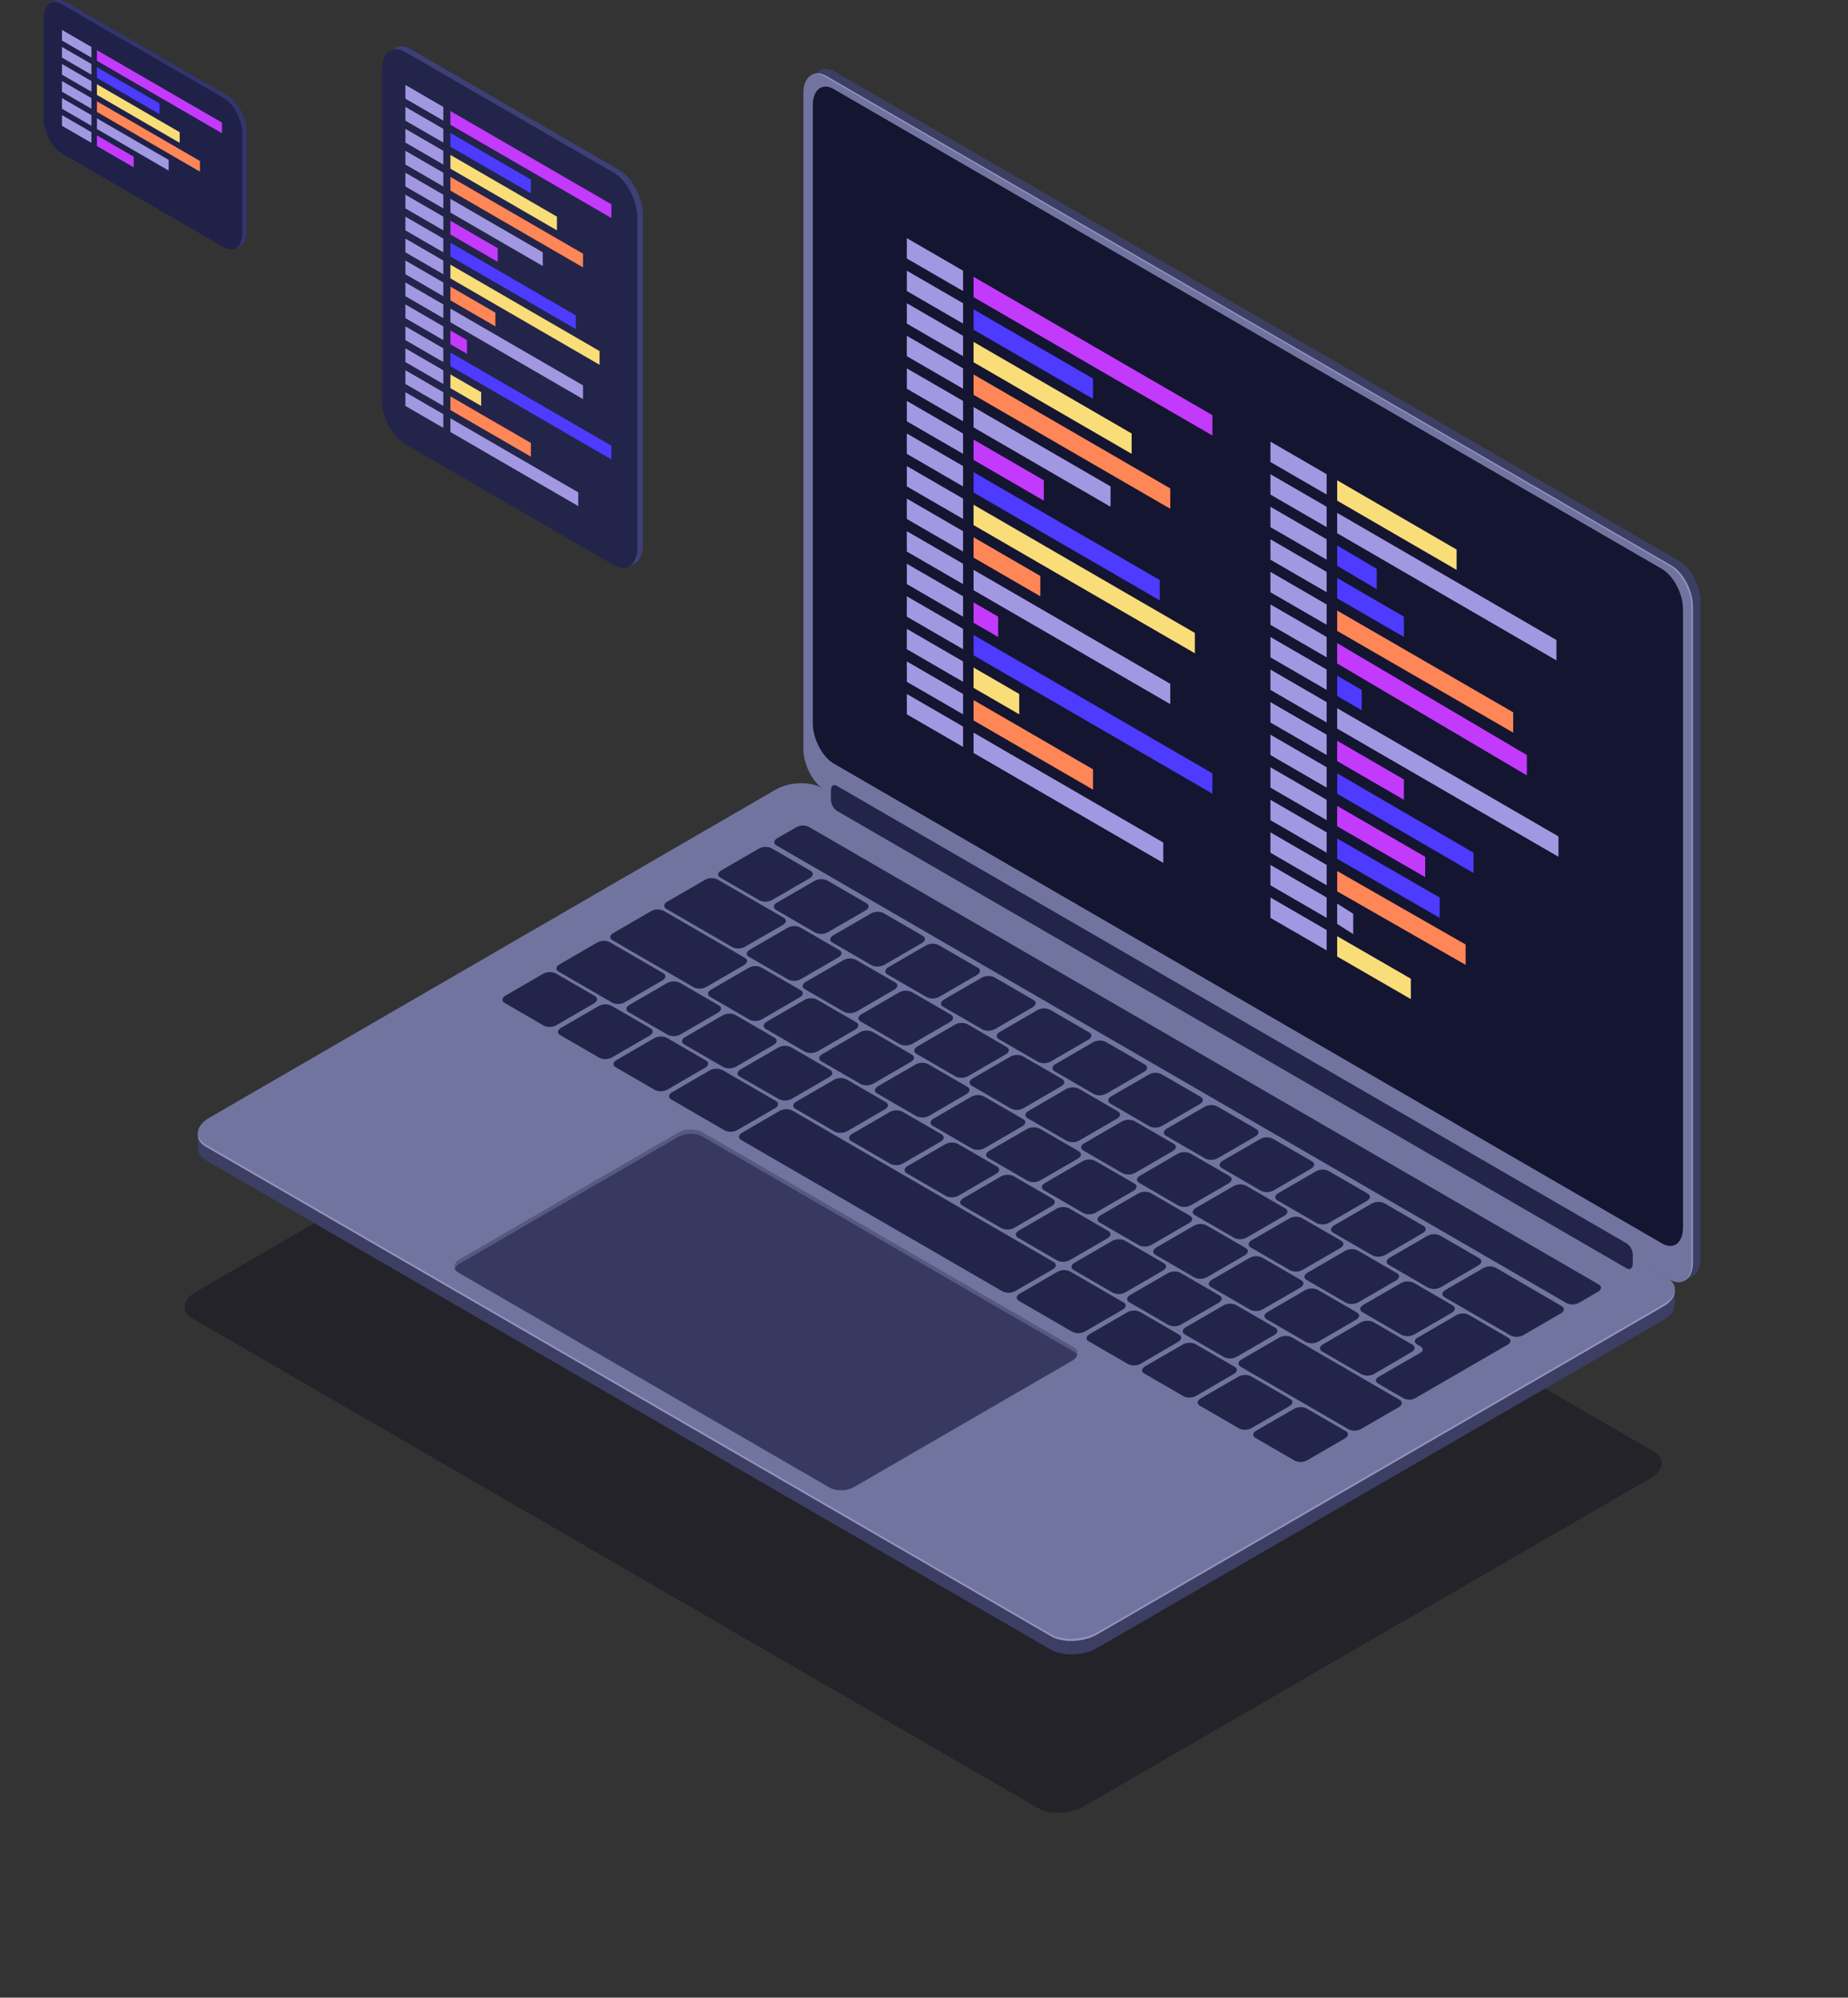 <svg width="753" height="814" viewBox="0 0 753 814" fill="none" xmlns="http://www.w3.org/2000/svg">
<rect x="0" y="0" width="753" height="814" fill="#333333" stroke="none"/>
<g opacity="0.6">
<path opacity="0.6" d="M422.894 736.738L78.496 537.287C73.663 534.524 74.269 529.605 79.873 526.372L310.569 392.718C316.076 389.485 324.585 389.126 329.418 391.931L673.789 591.45C678.622 594.214 678.016 599.133 672.412 602.366L441.744 735.964C436.168 739.184 427.727 739.543 422.894 736.738V736.738Z" fill="#070716"/>
</g>
<path d="M684.189 519.272L339.874 319.752C335.041 316.989 331.131 309.444 331.131 302.992V35.672C331.131 29.205 335.041 26.234 339.874 29.039L684.189 228.559C689.022 231.322 692.933 238.867 692.933 245.319V512.64C692.988 519.106 689.078 522.077 684.189 519.272V519.272Z" fill="#3C3E63"/>
<path d="M686.021 522.034L689.835 519.824L688.183 508.48L686.021 522.034Z" fill="#3C3E63"/>
<path d="M681.091 521.165L336.72 321.59C331.887 318.827 327.963 311.282 327.963 304.817V37.565C327.963 31.099 331.887 28.128 336.72 30.933L681.091 230.452C685.924 233.216 689.834 240.76 689.834 247.226V514.478C689.834 520.931 685.924 523.929 681.091 521.165V521.165Z" fill="#9193BE"/>
<path d="M680.484 521.455L336.113 321.935C331.28 319.172 327.356 311.627 327.356 305.161V37.84C327.356 31.388 331.28 28.417 336.113 31.208L680.484 230.728C685.303 233.492 689.227 241.035 689.227 247.502V514.823C689.227 521.289 685.303 524.259 680.484 521.455V521.455Z" fill="#7274A0"/>
<path d="M428.269 672.256L83.871 472.805C79.038 470.042 79.644 465.123 85.248 461.889L315.944 328.236C321.451 325.003 329.96 324.644 334.793 327.448L679.164 526.968C683.997 529.731 683.391 534.65 677.787 537.883L447.119 671.482C441.542 674.701 433.102 675.06 428.269 672.256V672.256Z" fill="#3C3E63"/>
<path d="M80.638 468.234V461.711L87.935 464.779L80.638 468.234Z" fill="#3C3E63"/>
<path d="M682.426 531.778V525.409L677.029 527.274L680.609 532.552L682.426 531.778Z" fill="#3C3E63"/>
<path d="M428.269 666.77L83.871 467.277C79.038 464.514 79.644 459.595 85.248 456.362L315.944 322.694C321.451 319.461 329.96 319.116 334.793 321.921L679.164 521.44C683.997 524.204 683.391 529.124 677.787 532.356L447.119 665.982C441.542 669.215 433.102 669.574 428.269 666.77V666.77Z" fill="#9193BE"/>
<path d="M428.271 665.926L83.873 466.406C79.04 463.643 79.646 458.71 85.25 455.49L315.945 321.823C321.453 318.59 329.962 318.244 334.795 321.035L679.166 520.569C683.999 523.332 683.393 528.251 677.789 531.485L447.121 665.138C441.544 668.371 433.103 668.716 428.271 665.926V665.926Z" fill="#7274A0"/>
<path d="M309.553 366.91L293.527 357.625C292.15 356.865 292.383 355.538 293.885 354.668L309.195 345.797C309.969 345.365 310.833 345.121 311.718 345.085C312.603 345.049 313.483 345.223 314.29 345.59L330.331 354.876C331.639 355.635 331.473 356.962 329.958 357.832L314.661 366.702C313.886 367.135 313.019 367.379 312.132 367.415C311.245 367.451 310.362 367.278 309.553 366.91Z" fill="#232449"/>
<path d="M332.262 380.062L316.221 370.763C314.912 370.017 315.078 368.69 316.593 367.806L331.889 358.949C332.666 358.516 333.532 358.272 334.419 358.236C335.306 358.201 336.19 358.374 336.998 358.741L353.025 368.027C354.401 368.786 354.168 370.113 352.667 370.983L337.356 379.84C336.584 380.277 335.721 380.526 334.835 380.564C333.949 380.602 333.068 380.43 332.262 380.062V380.062Z" fill="#232449"/>
<path d="M355.211 393.368L339.184 384.069C337.807 383.309 338.042 381.984 339.542 381.113L354.853 372.256C355.625 371.818 356.489 371.57 357.374 371.532C358.259 371.493 359.142 371.665 359.947 372.035L375.988 381.334C377.365 382.08 377.131 383.406 375.617 384.291L360.319 393.148C359.543 393.577 358.677 393.821 357.791 393.86C356.905 393.899 356.022 393.73 355.211 393.368V393.368Z" fill="#232449"/>
<path d="M377.65 406.358L361.609 397.073C360.302 396.313 360.467 394.987 361.981 394.116L377.278 385.245C378.054 384.813 378.92 384.57 379.807 384.533C380.694 384.497 381.578 384.671 382.386 385.038L398.427 394.324C399.735 395.083 399.57 396.41 398.055 397.28L382.758 406.151C381.982 406.584 381.116 406.828 380.228 406.863C379.341 406.899 378.458 406.726 377.65 406.358Z" fill="#232449"/>
<path d="M400.363 419.511L384.323 410.226C382.946 409.466 383.18 408.14 384.694 407.269L399.991 398.398C400.768 397.966 401.634 397.723 402.521 397.686C403.408 397.65 404.291 397.824 405.1 398.191L421.127 407.477C422.434 408.236 422.269 409.563 420.754 410.433L405.457 419.304C404.684 419.736 403.82 419.98 402.935 420.016C402.05 420.052 401.169 419.879 400.363 419.511Z" fill="#232449"/>
<path d="M423.049 432.734L407.022 423.449C405.714 422.689 405.865 421.363 407.38 420.492L422.677 411.621C423.453 411.19 424.32 410.946 425.207 410.909C426.094 410.873 426.976 411.046 427.786 411.414L443.826 420.699C445.134 421.46 444.969 422.785 443.454 423.656L428.157 432.527C427.381 432.959 426.514 433.203 425.628 433.239C424.741 433.275 423.857 433.102 423.049 432.734V432.734Z" fill="#232449"/>
<path d="M445.756 445.821L429.715 436.536C428.407 435.775 428.573 434.449 430.088 433.579L445.385 424.708C446.161 424.276 447.027 424.032 447.914 423.996C448.801 423.96 449.684 424.133 450.493 424.501L466.52 433.787C467.828 434.546 467.663 435.873 466.161 436.743L450.851 445.6C450.079 446.037 449.216 446.286 448.33 446.324C447.444 446.362 446.563 446.19 445.756 445.821Z" fill="#232449"/>
<path d="M468.446 458.989L452.419 449.689C451.111 448.929 451.276 447.617 452.776 446.732L468.088 437.875C468.859 437.438 469.723 437.19 470.608 437.152C471.493 437.113 472.376 437.286 473.182 437.654L489.222 446.954C490.6 447.713 490.365 449.026 488.851 449.91L473.526 458.753C472.756 459.188 471.896 459.437 471.013 459.478C470.131 459.518 469.251 459.35 468.446 458.989V458.989Z" fill="#232449"/>
<path d="M491.15 472.112L475.11 462.828C473.802 462.067 473.967 460.741 475.481 459.87L490.779 451.014C491.552 450.576 492.419 450.329 493.306 450.29C494.194 450.251 495.078 450.424 495.887 450.793L511.913 460.092C513.222 460.838 513.056 462.165 511.556 463.049L496.259 471.905C495.482 472.338 494.616 472.582 493.729 472.617C492.842 472.654 491.958 472.481 491.15 472.112V472.112Z" fill="#232449"/>
<path d="M513.843 485.239L497.816 475.954C496.508 475.194 496.673 473.868 498.175 472.997L513.458 464.154C514.231 463.722 515.095 463.478 515.98 463.442C516.865 463.406 517.746 463.58 518.552 463.947L534.592 473.232C535.901 473.992 535.736 475.319 534.221 476.189L518.965 485.059C518.185 485.49 517.315 485.73 516.426 485.761C515.536 485.792 514.652 485.614 513.843 485.239Z" fill="#232449"/>
<path d="M536.546 498.423L520.506 489.139C519.198 488.378 519.363 487.052 520.877 486.181L536.174 477.311C536.951 476.879 537.817 476.635 538.704 476.599C539.591 476.563 540.474 476.735 541.282 477.104L557.323 486.389C558.631 487.149 558.466 488.475 556.952 489.346L541.655 498.217C540.878 498.648 540.012 498.893 539.125 498.928C538.237 498.965 537.355 498.792 536.546 498.423V498.423Z" fill="#232449"/>
<path d="M559.249 511.575L543.209 502.29C541.901 501.53 542.066 500.203 543.581 499.333L558.892 490.462C559.667 490.03 560.534 489.786 561.421 489.75C562.308 489.714 563.191 489.887 564 490.255L580.026 499.541C581.403 500.3 581.17 501.627 579.655 502.497L564.399 511.367C563.618 511.809 562.744 512.058 561.849 512.094C560.954 512.129 560.063 511.952 559.249 511.575V511.575Z" fill="#232449"/>
<path d="M581.944 524.73L565.917 515.432C564.54 514.671 564.76 513.359 566.275 512.474L581.572 503.617C582.348 503.183 583.213 502.937 584.1 502.898C584.987 502.86 585.871 503.03 586.681 503.397L602.721 512.696C604.029 513.455 603.864 514.768 602.349 515.652L587.052 524.509C586.279 524.947 585.412 525.195 584.524 525.234C583.637 525.271 582.753 525.099 581.944 524.73Z" fill="#232449"/>
<path d="M615.574 544.213L588.601 528.586C587.293 527.825 587.458 526.499 588.973 525.628L604.325 516.771C605.099 516.334 605.965 516.086 606.852 516.048C607.74 516.009 608.625 516.182 609.433 516.551L636.338 532.219C637.646 532.98 637.481 534.305 635.979 535.176L620.669 544.047C619.892 544.473 619.026 544.709 618.141 544.738C617.257 544.767 616.377 544.587 615.574 544.213Z" fill="#232449"/>
<path d="M321.237 399.16L305.196 389.902C303.819 389.142 304.053 387.815 305.567 386.945L320.864 378.075C321.641 377.642 322.507 377.398 323.394 377.362C324.281 377.327 325.164 377.499 325.973 377.867L342 387.139C343.308 387.898 343.142 389.225 341.642 390.095L326.33 398.966C325.556 399.396 324.691 399.637 323.806 399.671C322.922 399.705 322.041 399.53 321.237 399.16V399.16Z" fill="#232449"/>
<path d="M343.965 412.342L327.939 403.057C326.63 402.297 326.795 400.97 328.296 400.1L343.607 391.284C344.381 390.853 345.244 390.609 346.13 390.573C347.015 390.536 347.895 390.71 348.702 391.077L364.756 400.307C366.064 401.067 365.899 402.394 364.384 403.264L349.087 412.135C348.309 412.569 347.441 412.815 346.551 412.851C345.661 412.886 344.776 412.712 343.965 412.342V412.342Z" fill="#232449"/>
<path d="M366.711 425.508L350.67 416.223C349.294 415.463 349.527 414.137 351.042 413.266L366.339 404.395C367.115 403.964 367.982 403.72 368.869 403.684C369.756 403.647 370.639 403.82 371.448 404.188L387.474 413.473C388.782 414.234 388.617 415.56 387.116 416.43L371.806 425.301C371.031 425.733 370.168 425.976 369.282 426.013C368.398 426.049 367.517 425.876 366.711 425.508Z" fill="#232449"/>
<path d="M389.441 438.689L373.401 429.391C372.093 428.645 372.258 427.318 373.772 426.434L389.069 417.536C389.845 417.102 390.71 416.855 391.598 416.817C392.485 416.778 393.368 416.949 394.177 417.314L410.191 426.656C411.499 427.415 411.333 428.727 409.819 429.612L394.521 438.469C393.752 438.902 392.89 439.147 392.007 439.186C391.125 439.225 390.246 439.054 389.441 438.689V438.689Z" fill="#232449"/>
<path d="M411.995 451.762L395.967 442.408C394.66 441.648 394.825 440.335 396.326 439.451L411.637 430.595C412.409 430.157 413.272 429.909 414.157 429.87C415.043 429.832 415.925 430.004 416.731 430.373L432.771 439.672C434.149 440.418 433.915 441.745 432.4 442.629L417.076 451.541C416.304 451.972 415.443 452.215 414.561 452.253C413.679 452.292 412.801 452.123 411.995 451.762Z" fill="#232449"/>
<path d="M434.742 464.929L418.701 455.643C417.393 454.884 417.559 453.557 419.073 452.687L434.37 443.788C435.146 443.356 436.012 443.112 436.899 443.076C437.787 443.04 438.67 443.213 439.478 443.581L455.505 452.866C456.813 453.626 456.648 454.953 455.147 455.823L439.836 464.693C439.065 465.13 438.202 465.379 437.317 465.42C436.432 465.46 435.55 465.292 434.742 464.929V464.929Z" fill="#232449"/>
<path d="M457.474 478.097L441.433 468.811C440.126 468.052 440.291 466.725 441.806 465.855L457.103 456.998C457.876 456.561 458.743 456.312 459.63 456.274C460.518 456.236 461.402 456.408 462.211 456.776L478.252 466.076C479.56 466.822 479.395 468.149 477.879 469.033L462.583 477.89C461.807 478.322 460.94 478.566 460.053 478.602C459.166 478.638 458.283 478.465 457.474 478.097Z" fill="#232449"/>
<path d="M480.208 491.276L464.181 481.992C462.873 481.231 463.039 479.905 464.553 479.034L479.85 470.164C480.624 469.732 481.488 469.488 482.373 469.452C483.257 469.416 484.139 469.589 484.944 469.957L500.985 479.242C502.293 480.002 502.128 481.328 500.614 482.199L485.316 491.069C484.54 491.501 483.674 491.746 482.786 491.781C481.899 491.818 481.016 491.645 480.208 491.276Z" fill="#232449"/>
<path d="M502.953 504.446L486.912 495.162C485.536 494.401 485.769 493.075 487.285 492.204L502.581 483.334C503.357 482.902 504.224 482.658 505.111 482.622C505.998 482.585 506.881 482.759 507.69 483.127L523.717 492.412C525.025 493.172 524.873 494.498 523.358 495.369L508.061 504.239C507.285 504.671 506.419 504.916 505.532 504.951C504.645 504.987 503.762 504.815 502.953 504.446V504.446Z" fill="#232449"/>
<path d="M525.686 517.626L509.659 508.327C508.351 507.581 508.516 506.254 510.016 505.37L525.328 496.514C526.101 496.082 526.965 495.837 527.849 495.8C528.734 495.761 529.614 495.929 530.422 496.292L546.505 505.591C547.812 506.351 547.647 507.678 546.132 508.548L530.835 517.404C530.056 517.849 529.183 518.101 528.287 518.139C527.392 518.178 526.5 518.002 525.686 517.626V517.626Z" fill="#232449"/>
<path d="M548.432 530.837L532.392 521.552C531.084 520.792 531.249 519.466 532.764 518.595L548.061 509.724C548.838 509.292 549.703 509.049 550.59 509.012C551.477 508.976 552.361 509.15 553.169 509.517L569.196 518.803C570.504 519.562 570.339 520.888 568.838 521.759L553.527 530.63C552.753 531.062 551.889 531.306 551.005 531.342C550.119 531.378 549.239 531.205 548.432 530.837Z" fill="#232449"/>
<path d="M571.157 543.977L555.131 534.678C553.823 533.919 553.974 532.606 555.489 531.722L570.786 522.865C571.561 522.431 572.426 522.184 573.313 522.146C574.2 522.107 575.085 522.278 575.894 522.644L591.935 531.942C593.243 532.703 593.077 534.015 591.563 534.9L576.265 543.757C575.492 544.194 574.625 544.443 573.738 544.48C572.85 544.519 571.966 544.347 571.157 543.977V543.977Z" fill="#232449"/>
<path d="M298.489 385.991L271.529 370.364C270.221 369.605 270.387 368.292 271.887 367.408L287.199 358.551C287.97 358.113 288.834 357.865 289.719 357.826C290.605 357.789 291.486 357.96 292.292 358.33L319.321 373.957C320.629 374.717 320.464 376.044 318.949 376.914L303.597 385.757C302.823 386.193 301.958 386.442 301.071 386.483C300.183 386.524 299.299 386.355 298.489 385.991V385.991Z" fill="#232449"/>
<path d="M614.476 545.055L598.449 535.769C597.712 535.392 596.896 535.194 596.068 535.194C595.239 535.194 594.423 535.392 593.686 535.769L577.521 545.138C576.144 545.898 576.144 547.128 577.521 547.901L578.801 548.647C580.013 549.338 579.999 550.485 578.801 551.19L561.645 561.082C560.269 561.857 560.269 563.086 561.645 563.847L571.848 569.76C572.584 570.135 573.398 570.33 574.223 570.33C575.048 570.33 575.862 570.135 576.598 569.76L592.598 560.502L595.902 558.582L598.284 557.2L600.68 555.819L614.449 547.846C615.784 547.045 615.784 545.815 614.476 545.055V545.055Z" fill="#232449"/>
<path d="M221.639 417.949L205.612 408.664C204.236 407.904 204.469 406.577 205.97 405.706L221.281 396.809C222.054 396.377 222.919 396.133 223.803 396.097C224.688 396.061 225.569 396.233 226.375 396.602L242.416 405.886C243.724 406.647 243.558 407.973 242.044 408.844L226.747 417.714C225.973 418.151 225.108 418.4 224.221 418.44C223.333 418.481 222.449 418.313 221.639 417.949V417.949Z" fill="#232449"/>
<path d="M244.277 431.063L228.25 421.778C226.872 421.018 227.107 419.691 228.607 418.821L243.919 409.951C244.692 409.518 245.556 409.274 246.441 409.239C247.326 409.203 248.207 409.375 249.013 409.743L265.053 419.028C266.361 419.788 266.196 421.115 264.682 421.986L249.385 430.856C248.608 431.288 247.742 431.532 246.856 431.568C245.968 431.604 245.085 431.431 244.277 431.063Z" fill="#232449"/>
<path d="M266.913 444.176L250.886 434.891C249.509 434.131 249.73 432.804 251.244 431.933L266.541 423.063C267.318 422.631 268.184 422.387 269.07 422.351C269.958 422.315 270.841 422.488 271.649 422.856L287.649 432.141C288.957 432.901 288.792 434.228 287.277 435.098L271.98 443.968C271.209 444.394 270.35 444.634 269.471 444.67C268.591 444.707 267.716 444.537 266.913 444.176V444.176Z" fill="#232449"/>
<path d="M459.676 555.859L443.636 546.561C442.259 545.814 442.493 544.488 444.007 543.603L459.305 534.746C460.08 534.312 460.946 534.066 461.833 534.027C462.72 533.989 463.603 534.159 464.413 534.526L480.412 543.825C481.789 544.584 481.555 545.897 480.041 546.781L464.771 555.707C463.994 556.133 463.127 556.37 462.242 556.396C461.356 556.423 460.478 556.238 459.676 555.859Z" fill="#232449"/>
<path d="M482.3 568.973L466.273 559.688C464.895 558.928 465.13 557.601 466.63 556.731L481.942 547.861C482.715 547.428 483.58 547.184 484.464 547.148C485.349 547.113 486.23 547.285 487.036 547.653L503.076 556.938C504.454 557.698 504.219 559.025 502.705 559.895L487.408 568.766C486.631 569.198 485.766 569.442 484.879 569.478C483.992 569.514 483.108 569.341 482.3 568.973V568.973Z" fill="#232449"/>
<path d="M504.933 582.085L488.906 572.801C487.598 572.04 487.763 570.714 489.264 569.843L504.575 560.973C505.348 560.541 506.213 560.297 507.097 560.261C507.982 560.225 508.863 560.398 509.669 560.766L525.71 570.051C527.087 570.811 526.852 572.138 525.338 573.008L510.041 581.878C509.264 582.311 508.399 582.555 507.512 582.59C506.625 582.626 505.741 582.454 504.933 582.085Z" fill="#232449"/>
<path d="M527.571 595.198L511.543 585.913C510.236 585.153 510.401 583.826 511.901 582.956L527.226 574.086C528 573.653 528.864 573.409 529.749 573.374C530.633 573.338 531.515 573.51 532.32 573.879L548.361 583.163C549.738 583.924 549.504 585.25 547.989 586.121L532.734 594.991C531.95 595.432 531.074 595.681 530.177 595.717C529.279 595.753 528.386 595.575 527.571 595.198V595.198Z" fill="#232449"/>
<path d="M295.373 460.672L273.508 448.001C272.2 447.241 272.366 445.915 273.88 445.044L289.177 436.174C289.953 435.742 290.819 435.498 291.706 435.462C292.593 435.426 293.477 435.598 294.285 435.967L316.15 448.637C317.527 449.397 317.292 450.709 315.778 451.594L300.481 460.451C299.707 460.888 298.841 461.137 297.954 461.175C297.066 461.213 296.181 461.041 295.373 460.672Z" fill="#232449"/>
<path d="M437.038 542.748L415.174 530.077C413.796 529.317 414.031 527.99 415.531 527.12L430.843 518.25C431.616 517.817 432.48 517.573 433.365 517.537C434.25 517.501 435.131 517.674 435.937 518.042L457.802 530.713C459.11 531.472 458.945 532.785 457.443 533.669L442.133 542.526C441.361 542.963 440.498 543.212 439.612 543.25C438.727 543.289 437.845 543.116 437.038 542.748V542.748Z" fill="#232449"/>
<path d="M408.562 526.249L301.978 464.514C300.67 463.754 300.835 462.428 302.337 461.558L317.647 452.687C318.421 452.254 319.285 452.011 320.169 451.974C321.055 451.939 321.935 452.112 322.742 452.479L429.339 514.256C430.648 515.016 430.483 516.343 428.968 517.213L413.671 526.083C412.891 526.509 412.023 526.746 411.136 526.775C410.249 526.804 409.368 526.624 408.562 526.249V526.249Z" fill="#232449"/>
<path d="M305.399 415.492L289.372 406.207C288.064 405.447 288.23 404.121 289.745 403.25L305.042 394.379C305.816 393.948 306.679 393.704 307.564 393.668C308.449 393.631 309.33 393.805 310.136 394.172L326.204 403.458C327.581 404.218 327.347 405.543 325.832 406.414L310.535 415.285C309.756 415.722 308.884 415.968 307.992 416.004C307.099 416.04 306.211 415.865 305.399 415.492Z" fill="#232449"/>
<path d="M328.075 428.591L312.048 419.291C310.74 418.532 310.906 417.219 312.406 416.335L327.717 407.478C328.49 407.043 329.353 406.797 330.238 406.759C331.123 406.72 332.005 406.891 332.811 407.256L348.852 416.556C350.228 417.315 349.995 418.628 348.481 419.512L333.183 428.369C332.409 428.807 331.543 429.055 330.655 429.094C329.768 429.132 328.884 428.959 328.075 428.591V428.591Z" fill="#232449"/>
<path d="M350.749 441.758L334.709 432.473C333.331 431.713 333.566 430.386 335.08 429.516L350.378 420.646C351.154 420.213 352.021 419.969 352.907 419.934C353.794 419.897 354.677 420.07 355.485 420.439L371.512 429.723C372.89 430.484 372.669 431.81 371.155 432.681L355.858 441.551C355.081 441.983 354.215 442.227 353.328 442.263C352.441 442.299 351.558 442.126 350.749 441.758V441.758Z" fill="#232449"/>
<path d="M373.433 454.841L357.392 445.556C356.015 444.796 356.249 443.47 357.763 442.599L373.019 433.784C373.796 433.351 374.662 433.107 375.549 433.072C376.436 433.036 377.32 433.208 378.128 433.577L394.155 442.861C395.531 443.622 395.297 444.948 393.797 445.819L378.527 454.689C377.749 455.113 376.883 455.346 375.997 455.373C375.113 455.399 374.234 455.217 373.433 454.841V454.841Z" fill="#232449"/>
<path d="M396.092 468.038L380.065 458.753C378.689 457.993 378.922 456.666 380.423 455.796L395.734 446.926C396.508 446.493 397.372 446.249 398.257 446.213C399.142 446.178 400.022 446.35 400.829 446.718L416.869 456.003C418.246 456.763 418.013 458.09 416.497 458.96L401.201 467.83C400.424 468.263 399.558 468.507 398.671 468.543C397.784 468.579 396.9 468.406 396.092 468.038Z" fill="#232449"/>
<path d="M418.764 481.178L402.737 471.879C401.36 471.119 401.581 469.806 403.095 468.922L418.447 460.065C419.221 459.628 420.087 459.38 420.975 459.341C421.862 459.303 422.746 459.476 423.556 459.844L439.595 469.144C440.904 469.903 440.739 471.216 439.224 472.1L423.927 480.957C423.146 481.404 422.27 481.657 421.372 481.695C420.474 481.733 419.58 481.556 418.764 481.178Z" fill="#232449"/>
<path d="M441.445 494.305L425.405 485.021C424.097 484.26 424.262 482.934 425.776 482.063L441.073 473.193C441.85 472.761 442.716 472.517 443.603 472.481C444.489 472.445 445.373 472.617 446.181 472.986L462.208 482.271C463.585 483.031 463.351 484.357 461.851 485.228L446.539 494.098C445.766 494.53 444.902 494.774 444.017 494.81C443.132 494.846 442.251 494.674 441.445 494.305V494.305Z" fill="#232449"/>
<path d="M464.125 507.444L448.084 498.159C446.776 497.399 446.942 496.073 448.456 495.202L463.753 486.331C464.529 485.899 465.395 485.656 466.282 485.619C467.17 485.583 468.053 485.756 468.861 486.124L484.888 495.41C486.196 496.169 486.031 497.495 484.517 498.366L469.219 507.237C468.446 507.668 467.581 507.912 466.697 507.948C465.812 507.985 464.931 507.812 464.125 507.444Z" fill="#232449"/>
<path d="M486.783 520.584L470.77 511.299C469.462 510.539 469.627 509.213 471.128 508.342L486.439 499.471C487.213 499.039 488.077 498.795 488.961 498.76C489.847 498.723 490.727 498.896 491.534 499.264L507.574 508.549C508.883 509.309 508.717 510.635 507.202 511.506L491.905 520.377C491.128 520.811 490.258 521.056 489.369 521.092C488.479 521.129 487.593 520.954 486.783 520.584V520.584Z" fill="#232449"/>
<path d="M509.46 533.722L493.419 524.423C492.111 523.663 492.276 522.351 493.791 521.466L509.088 512.61C509.863 512.172 510.728 511.924 511.616 511.885C512.503 511.847 513.388 512.019 514.197 512.389L530.237 521.687C531.545 522.434 531.38 523.76 529.865 524.644L514.568 533.501C513.793 533.935 512.927 534.182 512.04 534.221C511.153 534.258 510.27 534.088 509.46 533.722Z" fill="#232449"/>
<path d="M532.145 546.853L516.104 537.568C514.796 536.809 514.962 535.482 516.476 534.611L531.774 525.74C532.549 525.308 533.416 525.065 534.303 525.028C535.19 524.992 536.073 525.166 536.881 525.533L552.908 534.819C554.285 535.578 554.051 536.905 552.55 537.775L537.24 546.646C536.466 547.078 535.601 547.322 534.717 547.358C533.832 547.394 532.951 547.221 532.145 546.853Z" fill="#232449"/>
<path d="M554.761 559.991L538.735 550.706C537.426 549.947 537.591 548.62 539.107 547.749L554.403 538.878C555.178 538.447 556.041 538.203 556.927 538.167C557.811 538.13 558.692 538.304 559.498 538.671L575.539 547.957C576.847 548.717 576.682 550.043 575.166 550.913L559.911 559.853C559.124 560.282 558.248 560.517 557.352 560.541C556.458 560.565 555.57 560.377 554.761 559.991V559.991Z" fill="#232449"/>
<path d="M282.734 402.338L249.566 383.132C248.188 382.373 248.422 381.046 249.937 380.176L265.234 371.305C266.011 370.873 266.877 370.629 267.764 370.593C268.651 370.557 269.534 370.73 270.342 371.097L303.497 390.304C304.874 391.064 304.641 392.39 303.139 393.261L287.829 402.131C287.055 402.564 286.191 402.808 285.306 402.843C284.421 402.879 283.541 402.706 282.734 402.338V402.338Z" fill="#232449"/>
<path d="M272.145 421.681L256.118 412.424C254.81 411.664 254.961 410.351 256.477 409.466L271.773 400.61C272.548 400.172 273.413 399.925 274.301 399.886C275.189 399.847 276.072 400.02 276.882 400.389L292.923 409.688C294.23 410.434 294.065 411.761 292.55 412.645L277.253 421.501C276.475 421.93 275.607 422.168 274.72 422.2C273.833 422.231 272.952 422.053 272.145 421.681V421.681Z" fill="#232449"/>
<path d="M294.822 434.848L278.781 425.564C277.473 424.803 277.639 423.477 279.153 422.606L294.45 413.736C295.226 413.304 296.092 413.06 296.979 413.024C297.866 412.987 298.75 413.161 299.558 413.529L315.585 422.814C316.961 423.574 316.728 424.9 315.227 425.771L299.916 434.641C299.143 435.074 298.278 435.318 297.394 435.353C296.509 435.389 295.628 435.216 294.822 434.848Z" fill="#232449"/>
<path d="M317.488 447.936L301.419 438.691C300.042 437.932 300.276 436.62 301.791 435.735L317.088 426.878C317.864 426.444 318.729 426.197 319.616 426.159C320.503 426.121 321.387 426.291 322.196 426.657L338.237 435.956C339.613 436.716 339.38 438.028 337.865 438.913L322.568 447.77C321.793 448.194 320.93 448.43 320.048 448.458C319.165 448.488 318.288 448.309 317.488 447.936Z" fill="#232449"/>
<path d="M340.15 461.116L324.123 451.83C322.745 451.071 322.98 449.744 324.494 448.874L339.791 440.003C340.565 439.571 341.429 439.327 342.314 439.291C343.199 439.255 344.08 439.428 344.886 439.796L360.926 449.081C362.234 449.841 362.069 451.167 360.555 452.038L345.258 460.909C344.481 461.341 343.615 461.584 342.728 461.621C341.841 461.657 340.958 461.483 340.15 461.116Z" fill="#232449"/>
<path d="M362.828 474.254L346.856 464.969C345.548 464.209 345.713 462.882 347.228 462.012L362.525 453.142C363.301 452.709 364.168 452.465 365.055 452.429C365.942 452.394 366.825 452.566 367.634 452.934L383.661 462.219C384.969 462.979 384.817 464.306 383.302 465.176L368.005 474.033C367.223 474.482 366.344 474.736 365.443 474.775C364.543 474.814 363.646 474.635 362.828 474.254Z" fill="#232449"/>
<path d="M385.489 487.382L369.462 478.096C368.154 477.336 368.319 476.01 369.821 475.14L385.131 466.268C385.905 465.836 386.769 465.593 387.653 465.556C388.539 465.52 389.419 465.694 390.226 466.061L406.267 475.347C407.574 476.106 407.409 477.433 405.894 478.303L390.597 487.174C389.821 487.606 388.955 487.85 388.068 487.887C387.181 487.922 386.297 487.749 385.489 487.382V487.382Z" fill="#232449"/>
<path d="M408.164 500.523L392.124 491.239C390.816 490.478 390.981 489.152 392.496 488.281L407.793 479.411C408.57 478.979 409.435 478.735 410.322 478.699C411.209 478.662 412.093 478.836 412.901 479.204L428.928 488.489C430.236 489.249 430.071 490.575 428.57 491.446L413.273 500.316C412.497 500.748 411.63 500.993 410.743 501.028C409.856 501.064 408.973 500.892 408.164 500.523Z" fill="#232449"/>
<path d="M430.844 513.663L414.818 504.364C413.51 503.604 413.675 502.292 415.176 501.407L430.486 492.55C431.258 492.113 432.122 491.865 433.007 491.827C433.893 491.788 434.775 491.96 435.581 492.33L451.622 501.628C452.93 502.375 452.764 503.701 451.25 504.585L435.952 513.442C435.178 513.876 434.312 514.123 433.425 514.161C432.538 514.199 431.654 514.029 430.844 513.663Z" fill="#232449"/>
<path d="M453.508 526.787L437.467 517.501C436.159 516.742 436.324 515.416 437.838 514.545L453.135 505.674C453.912 505.242 454.778 504.998 455.665 504.963C456.552 504.926 457.435 505.099 458.244 505.468L474.271 514.752C475.579 515.513 475.413 516.839 473.913 517.709L458.601 526.58C457.828 527.012 456.964 527.255 456.079 527.292C455.195 527.328 454.313 527.155 453.508 526.787Z" fill="#232449"/>
<path d="M476.173 539.927L460.146 530.628C458.838 529.882 459.003 528.555 460.504 527.672L475.814 518.815C476.587 518.38 477.451 518.134 478.336 518.096C479.22 518.057 480.102 518.228 480.909 518.593L496.936 527.892C498.244 528.652 498.079 529.965 496.565 530.85L481.267 539.706C480.495 540.142 479.631 540.389 478.746 540.427C477.862 540.465 476.979 540.294 476.173 539.927Z" fill="#232449"/>
<path d="M498.852 553.055L482.811 543.769C481.504 543.01 481.669 541.683 483.183 540.813L498.48 531.942C499.256 531.509 500.122 531.266 501.009 531.229C501.897 531.193 502.78 531.367 503.588 531.734L519.615 541.02C520.923 541.779 520.758 543.106 519.257 543.976L503.946 552.847C503.173 553.279 502.308 553.523 501.424 553.56C500.539 553.595 499.658 553.422 498.852 553.055Z" fill="#232449"/>
<path d="M549.574 582.461L505.513 556.914C504.205 556.153 504.356 554.827 505.872 553.956L521.168 545.086C521.944 544.654 522.811 544.41 523.698 544.374C524.585 544.337 525.468 544.51 526.277 544.879L570.337 570.427C571.644 571.173 571.479 572.499 569.965 573.383L554.667 582.24C553.895 582.672 553.031 582.917 552.147 582.956C551.263 582.994 550.381 582.825 549.574 582.461V582.461Z" fill="#232449"/>
<path d="M249.484 408.583L227.62 395.912C226.242 395.153 226.477 393.826 227.978 392.956L243.288 384.099C244.06 383.662 244.924 383.413 245.809 383.375C246.694 383.337 247.577 383.509 248.383 383.877L270.247 396.548C271.555 397.308 271.39 398.635 269.89 399.505L254.606 408.376C253.829 408.812 252.96 409.059 252.07 409.094C251.18 409.13 250.294 408.955 249.484 408.583V408.583Z" fill="#232449"/>
<path d="M638.354 531.017L316.385 344.485C315.007 343.739 315.242 342.412 316.756 341.529L324.412 337.107C325.184 336.673 326.048 336.426 326.932 336.388C327.818 336.35 328.699 336.52 329.506 336.886L651.475 523.417C652.783 524.177 652.618 525.49 651.103 526.374L643.461 530.837C642.683 531.265 641.816 531.504 640.929 531.535C640.042 531.566 639.16 531.389 638.354 531.017V531.017Z" fill="#232449"/>
<path d="M438.9 552.226C438.44 553.232 437.653 554.049 436.67 554.548L348.081 605.878C346.589 606.71 344.925 607.18 343.22 607.25C341.515 607.318 339.818 606.987 338.264 606.279L186.808 518.554C186.16 518.217 185.638 517.679 185.321 517.02C184.769 515.638 185.541 514.105 187.55 512.944L276.153 461.599C277.644 460.767 279.31 460.298 281.014 460.228C282.719 460.159 284.416 460.491 285.97 461.199L437.426 548.924C438.039 549.19 438.529 549.677 438.802 550.288C439.075 550.899 439.11 551.59 438.9 552.226V552.226Z" fill="#575981"/>
<path d="M438.899 552.226C438.439 553.231 437.652 554.049 436.669 554.547L348.08 605.878C346.589 606.71 344.924 607.179 343.219 607.249C341.514 607.318 339.817 606.986 338.263 606.278L186.807 518.553C186.159 518.216 185.637 517.678 185.32 517.019C185.789 516.024 186.573 515.213 187.55 514.712L276.152 463.381C277.643 462.548 279.307 462.077 281.012 462.004C282.716 461.933 284.415 462.262 285.969 462.966L437.425 550.706C438.069 551.038 438.586 551.572 438.899 552.226V552.226Z" fill="#383961"/>
<path d="M662.858 516.866L340.889 330.335C340.18 329.809 339.603 329.124 339.204 328.335C338.805 327.546 338.594 326.674 338.589 325.789V321.99C338.589 320.235 339.65 319.434 340.958 320.193L662.927 506.724C663.648 507.241 664.239 507.92 664.65 508.708C665.061 509.494 665.283 510.368 665.295 511.257V515.057C665.226 516.825 664.166 517.627 662.858 516.866V516.866Z" fill="#232449"/>
<path opacity="0.3" d="M676.389 497.855L330.737 297.595L330.917 40.968C330.917 38.34 332.755 37.279 335.025 38.557L672.461 234.092C673.656 234.873 674.652 235.927 675.366 237.167C676.08 238.407 676.492 239.798 676.569 241.229L676.389 497.855Z" fill="url(#paint0_linear)"/>
<path d="M677.196 506.657L339.761 311.158C335.028 308.41 331.196 301.057 331.196 294.727V42.821C331.196 36.493 335.028 33.576 339.761 36.324L677.196 231.847C681.929 234.584 685.761 241.937 685.761 248.278V500.16C685.761 506.512 681.929 509.406 677.196 506.657Z" fill="#141530"/>
<path d="M540.567 201.523L517.659 188.252V179.958L540.567 193.23V201.523Z" fill="#A298E2"/>
<path d="M593.517 232.224L544.855 204.004V195.71L593.517 223.93V232.224Z" fill="#F9DD79"/>
<path d="M540.567 228.053L517.659 214.792V206.5L540.567 219.759V228.053Z" fill="#A298E2"/>
<path d="M560.976 240.083L544.855 230.548V222.254L560.976 231.789V240.083Z" fill="#4D3BFF"/>
<path d="M540.567 241.325L517.659 228.053V219.759L540.567 233.031V241.325Z" fill="#A298E2"/>
<path d="M572.049 259.562L544.853 243.807V235.514L572.049 251.269V259.562Z" fill="#4D3BFF"/>
<path d="M540.567 254.585L517.659 241.326V233.032L540.567 246.304V254.585Z" fill="#A298E2"/>
<path d="M616.58 298.535L544.855 257.08V248.786L616.58 290.254V298.535Z" fill="#FF8657"/>
<path d="M540.567 214.794L517.659 201.522V193.229L540.567 206.501V214.794Z" fill="#A298E2"/>
<path d="M634.2 269.099L544.853 217.277V208.983L634.2 260.806V269.099Z" fill="#A298E2"/>
<path d="M540.567 267.855L517.659 254.583V246.29L540.567 259.561V267.855Z" fill="#A298E2"/>
<path d="M622.14 315.954L544.853 270.353V262.059L622.14 307.661V315.954Z" fill="#C33AFC"/>
<path d="M540.567 294.399L517.659 281.127V272.833L540.567 286.105V294.399Z" fill="#A298E2"/>
<path d="M635.031 349.127L544.855 296.883V288.589L635.031 340.833V349.127Z" fill="#A298E2"/>
<path d="M540.567 307.659L517.659 294.399V286.106L540.567 299.365V307.659Z" fill="#A298E2"/>
<path d="M572.049 325.911L544.853 310.143V301.862L572.049 317.617V325.911Z" fill="#C33AFC"/>
<path d="M540.567 320.933L517.659 307.661V299.367L540.567 312.639V320.933Z" fill="#A298E2"/>
<path d="M600.422 355.758L544.853 323.415V315.123L600.422 347.464V355.758Z" fill="#4D3BFF"/>
<path d="M540.567 281.128L517.659 267.856V259.562L540.567 272.834V281.128Z" fill="#A298E2"/>
<path d="M554.872 289.421L544.853 283.61V275.318L554.872 281.128V289.421Z" fill="#4D3BFF"/>
<path d="M540.567 334.204L517.659 320.932V312.638L540.567 325.91V334.204Z" fill="#A298E2"/>
<path d="M580.723 357.421L544.855 336.688V328.394L580.723 349.129V357.421Z" fill="#C33AFC"/>
<path d="M540.567 360.736L517.659 347.464V339.17L540.567 352.442V360.736Z" fill="#A298E2"/>
<path d="M597.191 393.162L544.853 363.218V354.926L597.191 384.868V393.162Z" fill="#FF8657"/>
<path d="M540.567 374.009L517.659 360.737V352.443L540.567 365.715V374.009Z" fill="#A298E2"/>
<path d="M551.388 380.636L544.853 376.489V368.196L551.388 372.343V380.636Z" fill="#A298E2"/>
<path d="M540.567 387.265L517.659 374.006V365.712L540.567 378.972V387.265Z" fill="#A298E2"/>
<path d="M574.872 407.108L544.853 389.762V381.468L574.872 398.815V407.108Z" fill="#F9DD79"/>
<path d="M540.569 347.463L517.661 334.204V325.898L540.569 339.169V347.463Z" fill="#A298E2"/>
<path d="M586.62 374.006L544.853 349.945V341.663L586.62 365.712V374.006Z" fill="#4D3BFF"/>
<path d="M392.407 118.597L369.499 105.325V97.032L392.407 110.304V118.597Z" fill="#A298E2"/>
<path d="M494.028 177.471L396.693 121.081V112.787L494.028 169.177V177.471Z" fill="#C33AFC"/>
<path d="M392.409 145.128L369.501 131.856V123.562L392.409 136.835V145.128Z" fill="#A298E2"/>
<path d="M461.106 184.933L396.697 147.613V139.319L461.106 176.64V184.933Z" fill="#F9DD79"/>
<path d="M392.407 158.4L369.499 145.128V136.835L392.407 150.107V158.4Z" fill="#A298E2"/>
<path d="M476.851 207.319L396.693 160.886V152.592L476.851 199.026V207.319Z" fill="#FF8657"/>
<path d="M392.41 171.663L369.503 158.403V150.11L392.41 163.369V171.663Z" fill="#A298E2"/>
<path d="M452.517 206.498L396.697 174.156V165.863L452.517 198.204V206.498Z" fill="#A298E2"/>
<path d="M392.41 131.856L369.503 118.584V110.303L392.41 123.562V131.856Z" fill="#A298E2"/>
<path d="M445.359 162.548L396.697 134.353V126.06L445.359 154.255V162.548Z" fill="#4D3BFF"/>
<path d="M392.409 184.936L369.501 171.664V163.371L392.409 176.643V184.936Z" fill="#A298E2"/>
<path d="M425.322 204.003L396.697 187.416V179.122L425.322 195.71V204.003Z" fill="#C33AFC"/>
<path d="M392.409 211.466L369.501 198.194V189.913L392.409 203.172V211.466Z" fill="#A298E2"/>
<path d="M486.869 266.205L396.693 213.961V205.668L486.869 257.912V266.205Z" fill="#F9DD79"/>
<path d="M392.407 224.738L369.499 211.466V203.172L392.407 216.445V224.738Z" fill="#A298E2"/>
<path d="M423.893 242.976L396.697 227.221V218.927L423.893 234.683V242.976Z" fill="#FF8657"/>
<path d="M392.407 238.008L369.499 224.737V216.443L392.407 229.715V238.008Z" fill="#A298E2"/>
<path d="M476.854 286.927L396.697 240.494V232.2L476.854 278.646V286.927Z" fill="#A298E2"/>
<path d="M392.407 198.205L369.499 184.933V176.64L392.407 189.912V198.205Z" fill="#A298E2"/>
<path d="M472.55 244.639L396.693 200.689V192.395L472.55 236.345V244.639Z" fill="#4D3BFF"/>
<path d="M392.409 251.269L369.501 237.997V229.716L392.409 242.976V251.269Z" fill="#A298E2"/>
<path d="M406.715 259.564L396.697 253.766V245.473L406.715 251.271V259.564Z" fill="#C33AFC"/>
<path d="M392.407 277.811L369.499 264.54V256.246L392.407 269.519V277.811Z" fill="#A298E2"/>
<path d="M415.304 291.073L396.697 280.297V272.003L415.304 282.78V291.073Z" fill="#F9DD79"/>
<path d="M392.409 291.074L369.501 277.814V269.521L392.409 282.781V291.074Z" fill="#A298E2"/>
<path d="M445.359 321.765L396.697 293.569V285.276L445.359 313.471V321.765Z" fill="#FF8657"/>
<path d="M392.409 304.344L369.501 291.072V282.778L392.409 296.051V304.344Z" fill="#A298E2"/>
<path d="M473.984 351.609L396.697 306.827V298.534L473.984 343.316V351.609Z" fill="#A298E2"/>
<path d="M392.407 264.541L369.499 251.269V242.975L392.407 256.248V264.541Z" fill="#A298E2"/>
<path d="M494.032 323.416L396.697 267.026V258.732L494.032 315.123V323.416Z" fill="#4D3BFF"/>
<path d="M252.316 229.13L167.425 179.946C162.089 176.886 157.769 168.573 157.769 161.443V27.407C157.769 20.267 162.089 17.003 167.425 20.083L252.316 69.277C257.642 72.337 261.962 80.65 261.962 87.78V221.837C261.962 228.977 257.642 232.22 252.316 229.13Z" fill="#3D4077"/>
<path d="M255.709 231.089L258.616 229.652L256.655 225.785L255.709 231.089Z" fill="#3D4077"/>
<path d="M159.356 20.462C160.21 19.952 161.108 19.519 162.038 19.166L164.193 23.44L159.356 20.462Z" fill="#3D4077"/>
<path d="M250.091 230.251L165.189 181.037C159.864 177.977 155.544 169.663 155.544 162.534V28.528C155.544 21.388 159.864 18.114 165.189 21.205L250.091 70.399C255.417 73.459 259.736 81.761 259.736 88.891V222.928C259.736 230.057 255.417 233.342 250.091 230.251V230.251Z" fill="#232449"/>
<path d="M180.63 49.154L165.19 40.209V34.62L180.63 43.565V49.154Z" fill="#A298E2"/>
<path d="M249.125 88.842L183.526 50.827V45.248L249.125 83.253V88.842Z" fill="#C33AFC"/>
<path d="M180.63 67.046L165.19 58.1V52.511L180.63 61.456V67.046Z" fill="#A298E2"/>
<path d="M226.937 93.871L183.526 68.718V63.128L226.937 88.281V93.871Z" fill="#F9DD79"/>
<path d="M180.63 75.978L165.19 67.043V61.454L180.63 70.389V75.978Z" fill="#A298E2"/>
<path d="M237.549 108.966L183.526 77.662V72.073L237.549 103.376V108.966Z" fill="#FF8657"/>
<path d="M180.63 84.924L165.19 75.979V70.389L180.63 79.335V84.924Z" fill="#A298E2"/>
<path d="M221.153 108.404L183.526 86.607V81.018L221.153 102.815V108.404Z" fill="#A298E2"/>
<path d="M180.63 58.099L165.19 49.154V43.564L180.63 52.51V58.099Z" fill="#A298E2"/>
<path d="M216.326 78.784L183.526 59.771V54.182L216.326 73.184V78.784Z" fill="#4D3BFF"/>
<path d="M180.63 93.871L165.19 84.925V79.336L180.63 88.281V93.871Z" fill="#A298E2"/>
<path d="M202.817 106.722L183.526 95.542V89.953L202.817 101.132V106.722Z" fill="#C33AFC"/>
<path d="M180.63 111.75L165.19 102.815V97.225L180.63 106.17V111.75Z" fill="#A298E2"/>
<path d="M244.307 148.644L183.526 113.434V107.845L244.307 143.054V148.644Z" fill="#F9DD79"/>
<path d="M180.63 120.695L165.19 111.751V106.161L180.63 115.106V120.695Z" fill="#A298E2"/>
<path d="M201.852 132.997L183.526 122.379V116.789L201.852 127.407V132.997Z" fill="#FF8657"/>
<path d="M180.63 129.64L165.19 120.695V115.106L180.63 124.051V129.64Z" fill="#A298E2"/>
<path d="M237.549 162.616L183.526 131.313V125.734L237.549 157.027V162.616Z" fill="#A298E2"/>
<path d="M180.63 102.817L165.19 93.872V88.282L180.63 97.228V102.817Z" fill="#A298E2"/>
<path d="M234.651 134.12L183.526 104.489V98.9L234.651 128.53V134.12Z" fill="#4D3BFF"/>
<path d="M180.63 138.585L165.19 129.64V124.05L180.63 132.996V138.585Z" fill="#A298E2"/>
<path d="M190.275 144.176L183.526 140.259V134.669L190.275 138.586V144.176Z" fill="#C33AFC"/>
<path d="M180.63 156.466L165.19 147.531V141.941L180.63 150.887V156.466Z" fill="#A298E2"/>
<path d="M196.068 165.413L183.526 158.151V152.561L196.068 159.823V165.413Z" fill="#F9DD79"/>
<path d="M180.63 165.412L165.19 156.466V150.877L180.63 159.822V165.412Z" fill="#A298E2"/>
<path d="M216.326 186.097L183.526 167.095V161.506L216.326 180.507V186.097Z" fill="#FF8657"/>
<path d="M180.63 174.356L165.19 165.412V159.822L180.63 168.767V174.356Z" fill="#A298E2"/>
<path d="M235.617 206.222L183.526 176.03V170.441L235.617 200.632V206.222Z" fill="#A298E2"/>
<path d="M180.63 147.532L165.19 138.586V132.997L180.63 141.942V147.532Z" fill="#A298E2"/>
<path d="M249.125 187.22L183.526 149.205V143.616L249.125 181.621V187.22Z" fill="#4D3BFF"/>
<path d="M92.93 99.891L26.994 61.689C22.85 59.312 19.495 52.856 19.495 47.318V6.589C19.495 1.043 22.85 -1.492 26.994 0.901L92.93 39.11C97.068 41.487 100.423 47.944 100.423 53.482V94.226C100.423 99.772 97.068 102.292 92.93 99.891Z" fill="#32356F"/>
<path d="M95.569 101.413L97.827 100.296L96.303 97.294L95.569 101.413Z" fill="#32356F"/>
<path d="M20.727 1.196C21.391 0.8 22.089 0.463 22.811 0.19L24.485 3.509L20.727 1.196Z" fill="#32356F"/>
<path d="M91.202 100.761L25.259 62.535C21.122 60.159 17.767 53.702 17.767 48.164V7.459C17.767 1.913 21.122 -0.63 25.259 1.771L91.202 39.98C95.339 42.357 98.695 48.806 98.695 54.344V95.072C98.695 100.61 95.339 103.161 91.202 100.761Z" fill="#1F2149"/>
<path d="M37.251 23.48L25.259 16.532V12.191L37.251 19.139V23.48Z" fill="#A298E2"/>
<path d="M90.453 54.306L39.501 24.779V20.445L90.453 49.964V54.306Z" fill="#C33AFC"/>
<path d="M37.251 37.375L25.259 30.427V26.085L37.251 33.033V37.375Z" fill="#A298E2"/>
<path d="M73.219 58.211L39.501 38.674V34.333L73.219 53.869V58.211Z" fill="#F9DD79"/>
<path d="M37.251 44.315L25.259 37.375V33.033L37.251 39.973V44.315Z" fill="#A298E2"/>
<path d="M81.461 69.936L39.501 45.622V41.281L81.461 65.594V69.936Z" fill="#FF8657"/>
<path d="M37.251 51.264L25.259 44.316V39.974L37.251 46.922V51.264Z" fill="#A298E2"/>
<path d="M68.727 69.501L39.501 52.57V48.229L68.727 65.159V69.501Z" fill="#A298E2"/>
<path d="M37.251 30.428L25.259 23.48V19.139L37.251 26.087V30.428Z" fill="#A298E2"/>
<path d="M64.977 46.493L39.501 31.726V27.384L64.977 42.144V46.493Z" fill="#4D3BFF"/>
<path d="M37.251 58.212L25.259 51.264V46.922L37.251 53.87V58.212Z" fill="#A298E2"/>
<path d="M54.485 68.194L39.501 59.511V55.17L54.485 63.853V68.194Z" fill="#C33AFC"/>
<defs>
<linearGradient id="paint0_linear" x1="330.737" y1="267.941" x2="676.569" y2="267.941" gradientUnits="userSpaceOnUse">
<stop offset="0.21" stop-color="white" stop-opacity="0"/>
<stop offset="1" stop-color="white" stop-opacity="0.2"/>
</linearGradient>
</defs>
</svg>
